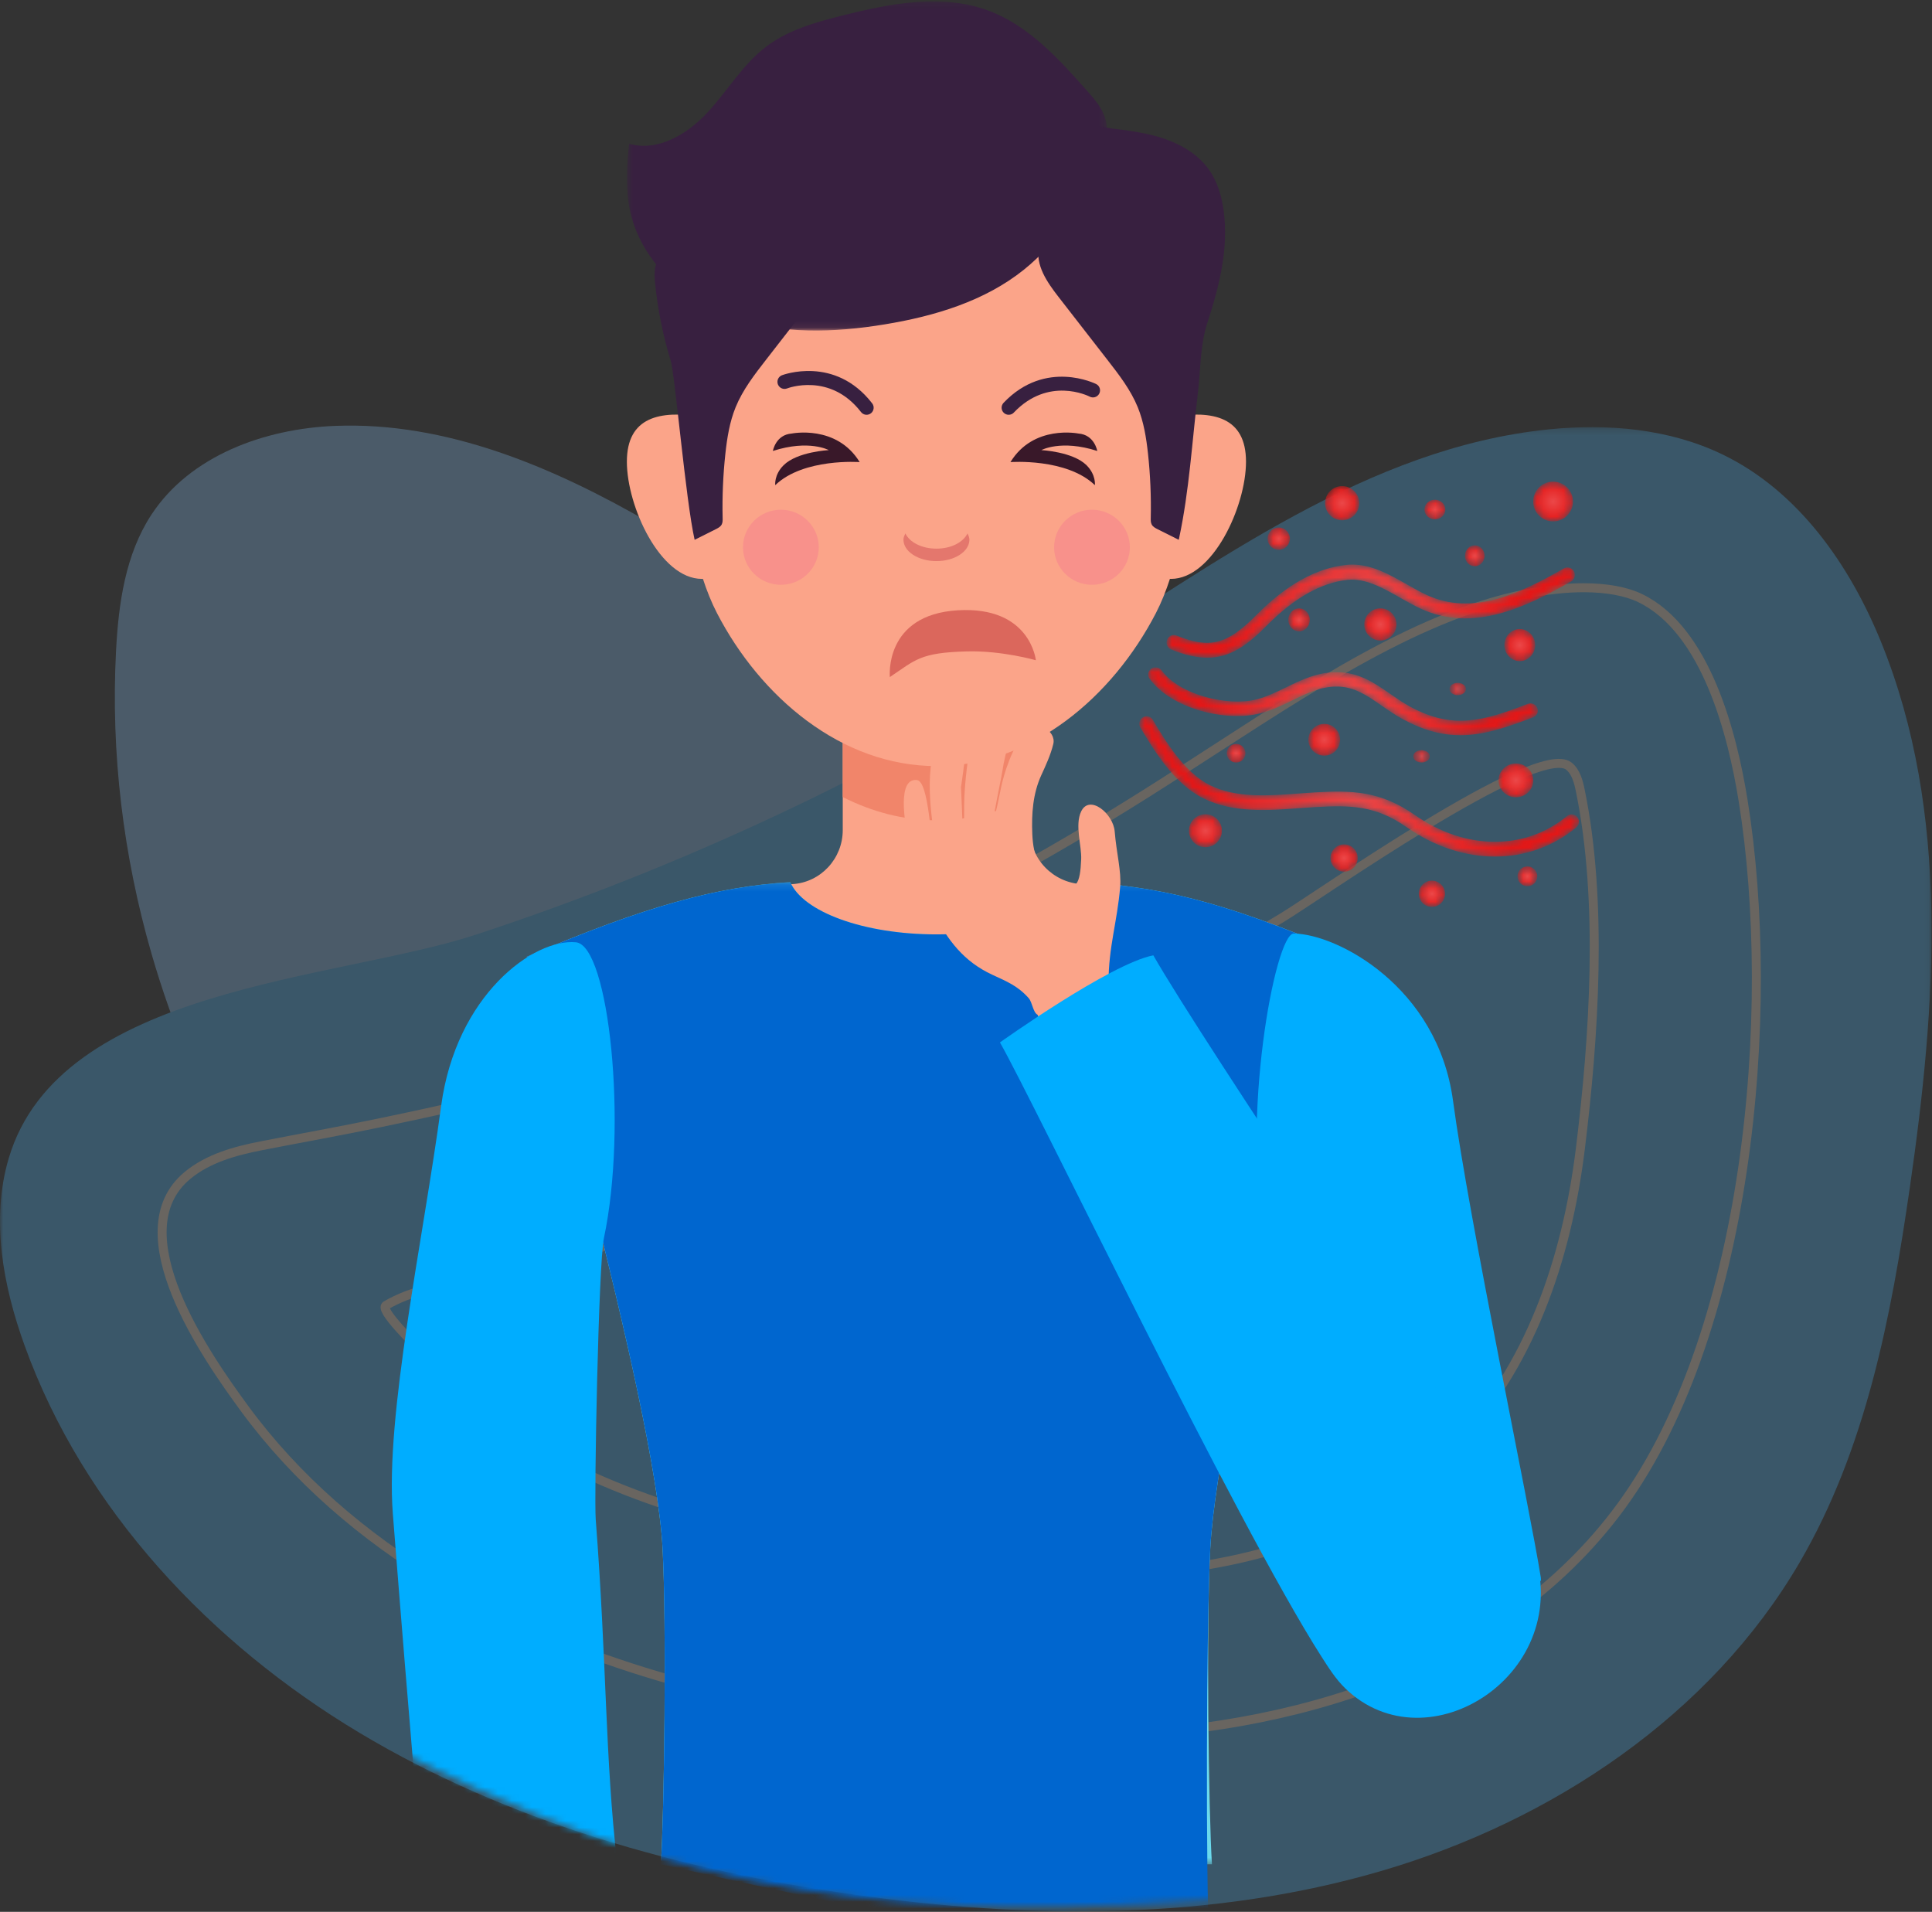 <?xml version="1.0" encoding="UTF-8"?>
<svg width="286px" height="283px" viewBox="0 0 286 283" version="1.1" xmlns="http://www.w3.org/2000/svg" xmlns:xlink="http://www.w3.org/1999/xlink">
    <rect x="0" y="0" width="286" height="283" fill="#333333" stroke="none"/>
    <!-- Generator: Sketch 61.1 (89650) - https://sketch.com -->
    <title>Group 15</title>
    <desc>Created with Sketch.</desc>
    <defs>
        <polygon id="path-1" points="6.38649367e-05 0.227 285.935 0.227 285.935 219.933 6.38649367e-05 219.933"></polygon>
        <path d="M158.776,296 C109.776,299 77.776,298 27.776,271 C-5.557,253 -8.224,218.667 19.776,168 L45.776,20 C107.776,6.667 140.776,2.27373675e-13 144.776,2.27373675e-13 C148.776,2.27373675e-13 164.776,6.667 192.776,20 C208.776,36 216.776,45 216.776,47 C216.776,49 221.109,57.667 229.776,73 L229.776,114 L234.776,222 C224.776,248 218.776,262 216.776,264 C214.776,266 207.443,272.333 194.776,283 C203.443,289.667 191.443,294 158.776,296 Z" id="path-3"></path>
        <polygon id="path-5" points="0.598 0.205 71.658 0.205 71.658 48.929 0.598 48.929"></polygon>
        <polygon id="path-7" points="0.431 0.1 120.437 0.1 120.437 145.491 0.431 145.491"></polygon>
        <polygon id="path-9" points="0.431 0.1 120.437 0.1 118.457 155.529 0.457 152.529"></polygon>
        <path d="M27.246,0.624 C22.837,1.103 18.39,3.58 14.031,7.995 L14.031,7.995 C9.663,12.418 7.112,13.08 2.166,11.079 L2.166,11.079 C1.612,10.848 0.982,11.133 0.763,11.706 L0.763,11.706 C0.546,12.276 0.819,12.921 1.374,13.145 L1.374,13.145 C3.421,13.975 5.158,14.361 6.718,14.361 L6.718,14.361 C10.059,14.361 12.58,12.585 15.549,9.581 L15.549,9.581 C19.548,5.529 23.561,3.26 27.473,2.834 L27.473,2.834 C30.1,2.55 32.729,4.035 35.263,5.474 L35.263,5.474 C36.291,6.059 37.311,6.634 38.326,7.105 L38.326,7.105 C46.053,10.679 53.857,6.901 60.567,3.079 L60.567,3.079 C61.089,2.783 61.279,2.105 60.989,1.567 L60.989,1.567 C60.7,1.03 60.042,0.843 59.519,1.135 L59.519,1.135 C52.978,4.857 46.021,8.229 39.212,5.077 L39.212,5.077 C38.249,4.633 37.283,4.082 36.308,3.53 L36.308,3.53 C33.754,2.079 31.114,0.571 28.188,0.571 L28.188,0.571 C27.878,0.571 27.563,0.588 27.246,0.624" id="path-11"></path>
        <radialGradient cx="50%" cy="49.998%" fx="50%" fy="49.998%" r="157.716%" gradientTransform="translate(0.5,0.5),scale(0.228,1),scale(1,1.169),translate(-0.5,-0.5)" id="radialGradient-13">
            <stop stop-color="#EB4849" offset="0%"></stop>
            <stop stop-color="#E41717" offset="100%"></stop>
        </radialGradient>
        <path d="M1.432,0.984 C0.94,1.324 0.825,1.991 1.175,2.472 L1.175,2.472 C4.445,6.964 12.517,8.888 17.549,7.597 L17.549,7.597 C19.288,7.151 20.844,6.394 22.349,5.66 L22.349,5.66 C24.492,4.616 26.518,3.63 28.868,3.63 L28.868,3.63 L28.881,3.63 C31.474,3.635 33.342,4.933 35.506,6.436 L35.506,6.436 C36.503,7.128 37.534,7.846 38.702,8.479 L38.702,8.479 C41.805,10.16 44.529,10.832 47.191,10.832 L47.191,10.832 C50.648,10.832 54.001,9.7 57.958,8.18 L57.958,8.18 C58.518,7.966 58.795,7.348 58.575,6.799 L58.575,6.799 C58.352,6.25 57.716,5.974 57.156,6.196 L57.156,6.196 C50.543,8.735 46.077,10.031 39.764,6.611 L39.764,6.611 C38.702,6.035 37.723,5.356 36.775,4.697 L36.775,4.697 C34.513,3.126 32.175,1.501 28.885,1.496 L28.885,1.496 L28.868,1.496 C26.002,1.496 23.649,2.642 21.373,3.752 L21.373,3.752 C19.904,4.466 18.514,5.144 16.993,5.533 L16.993,5.533 C12.83,6.596 5.639,4.92 2.957,1.234 L2.957,1.234 C2.744,0.942 2.407,0.786 2.065,0.786 L2.065,0.786 C1.846,0.786 1.625,0.851 1.432,0.984" id="path-14"></path>
        <radialGradient cx="49.999%" cy="49.997%" fx="49.999%" fy="49.997%" r="205.331%" gradientTransform="translate(0.5,0.5),scale(0.174,1),scale(1,1.169),translate(-0.5,-0.5)" id="radialGradient-16">
            <stop stop-color="#EB4849" offset="0%"></stop>
            <stop stop-color="#E41717" offset="100%"></stop>
        </radialGradient>
        <path d="M1.175,0.193 C0.66,0.505 0.501,1.186 0.808,1.703 L0.808,1.703 C2.789,5.016 5.784,10.031 10.169,12.192 L10.169,12.192 C14.585,14.364 19.75,13.977 24.305,13.637 L24.305,13.637 C25.162,13.57 26.004,13.509 26.827,13.463 L26.827,13.463 C31.948,13.182 35.642,13.235 40.232,16.447 L40.232,16.447 C44.373,19.346 48.913,20.797 53.295,20.797 L53.295,20.797 C57.655,20.797 61.857,19.358 65.344,16.483 L65.344,16.483 C65.807,16.104 65.873,15.416 65.493,14.952 L65.493,14.952 C65.113,14.488 64.427,14.417 63.964,14.803 L63.964,14.803 C57.745,19.923 48.919,19.874 41.476,14.661 L41.476,14.661 C36.323,11.052 32.104,10.984 26.706,11.288 L26.706,11.288 C25.87,11.335 25.014,11.398 24.143,11.465 L24.143,11.465 C19.655,11.799 15.013,12.148 11.127,10.236 L11.127,10.236 C7.32,8.36 4.523,3.68 2.673,0.582 L2.673,0.582 L2.658,0.557 C2.455,0.218 2.105,0.034 1.742,0.034 L1.742,0.034 C1.55,0.034 1.353,0.086 1.175,0.193" id="path-17"></path>
        <radialGradient cx="50%" cy="50.003%" fx="50%" fy="50.003%" r="114.871%" gradientTransform="translate(0.5,0.5),scale(0.319,1),scale(1,1.169),translate(-0.5,-0.5)" id="radialGradient-19">
            <stop stop-color="#EB4849" offset="0%"></stop>
            <stop stop-color="#E41717" offset="100%"></stop>
        </radialGradient>
        <path d="M0.865,2.421 C0.865,3.224 1.557,3.874 2.413,3.874 L2.413,3.874 C3.269,3.874 3.961,3.224 3.961,2.421 L3.961,2.421 C3.961,1.62 3.269,0.97 2.413,0.97 L2.413,0.97 C1.557,0.97 0.865,1.62 0.865,2.421" id="path-20"></path>
        <radialGradient cx="49.991%" cy="49.998%" fx="49.991%" fy="49.998%" r="53.323%" gradientTransform="translate(0.5,0.5),scale(0.938,1),translate(-0.5,-0.5)" id="radialGradient-22">
            <stop stop-color="#EB4849" offset="0%"></stop>
            <stop stop-color="#E41717" offset="100%"></stop>
        </radialGradient>
        <path d="M0.86,2.272 C0.86,3.127 1.51,3.82 2.311,3.82 L2.311,3.82 C3.114,3.82 3.764,3.127 3.764,2.272 L3.764,2.272 C3.764,1.416 3.114,0.724 2.311,0.724 L2.311,0.724 C1.51,0.724 0.86,1.416 0.86,2.272" id="path-23"></path>
        <radialGradient cx="49.987%" cy="49.97%" fx="49.987%" fy="49.97%" r="49.991%" gradientTransform="translate(0.5,0.5),scale(1,0.938),translate(-0.5,-0.5)" id="radialGradient-25">
            <stop stop-color="#EB4849" offset="0%"></stop>
            <stop stop-color="#E41717" offset="100%"></stop>
        </radialGradient>
        <path d="M0.698,2.487 C0.698,3.801 1.718,4.864 2.977,4.864 L2.977,4.864 C4.237,4.864 5.257,3.801 5.257,2.487 L5.257,2.487 C5.257,1.177 4.237,0.114 2.977,0.114 L2.977,0.114 C1.718,0.114 0.698,1.177 0.698,2.487" id="path-26"></path>
        <radialGradient cx="49.995%" cy="50%" fx="49.995%" fy="50%" r="50.001%" gradientTransform="translate(0.5,0.5),scale(1,0.96),translate(-0.5,-0.5)" id="radialGradient-28">
            <stop stop-color="#EB4849" offset="0%"></stop>
            <stop stop-color="#E41717" offset="100%"></stop>
        </radialGradient>
        <path d="M0.151,3.482 C0.151,4.881 1.284,6.016 2.684,6.016 L2.684,6.016 C4.083,6.016 5.217,4.881 5.217,3.482 L5.217,3.482 C5.217,2.083 4.083,0.95 2.684,0.95 L2.684,0.95 C1.284,0.95 0.151,2.083 0.151,3.482" id="path-29"></path>
        <radialGradient cx="49.992%" cy="49.989%" fx="49.992%" fy="49.989%" r="50.004%" gradientTransform="translate(0.5,0.5),scale(1,1),translate(-0.5,-0.5)" id="radialGradient-31">
            <stop stop-color="#EB4849" offset="0%"></stop>
            <stop stop-color="#E41717" offset="100%"></stop>
        </radialGradient>
        <path d="M0.963,3.239 C0.963,4.865 2.282,6.186 3.908,6.186 L3.908,6.186 C5.536,6.186 6.855,4.865 6.855,3.239 L6.855,3.239 C6.855,1.611 5.536,0.294 3.908,0.294 L3.908,0.294 C2.282,0.294 0.963,1.611 0.963,3.239" id="path-32"></path>
        <radialGradient cx="50.003%" cy="49.983%" fx="50.003%" fy="49.983%" r="50.003%" gradientTransform="translate(0.5,0.5),scale(1,1),translate(-0.5,-0.5)" id="radialGradient-34">
            <stop stop-color="#EB4849" offset="0%"></stop>
            <stop stop-color="#E41717" offset="100%"></stop>
        </radialGradient>
        <path d="M0.956,2.435 C0.956,3.751 2.023,4.818 3.34,4.818 L3.34,4.818 C4.656,4.818 5.724,3.751 5.724,2.435 L5.724,2.435 C5.724,1.117 4.656,0.049 3.34,0.049 L3.34,0.049 C2.023,0.049 0.956,1.117 0.956,2.435" id="path-35"></path>
        <radialGradient cx="49.981%" cy="50.009%" fx="49.981%" fy="50.009%" r="50.014%" gradientTransform="translate(0.5,0.5),scale(1,1),translate(-0.5,-0.5)" id="radialGradient-37">
            <stop stop-color="#EB4849" offset="0%"></stop>
            <stop stop-color="#E41717" offset="100%"></stop>
        </radialGradient>
        <path d="M0.684,2.504 C0.684,3.802 1.735,4.854 3.035,4.854 L3.035,4.854 C4.333,4.854 5.384,3.802 5.384,2.504 L5.384,2.504 C5.384,1.206 4.333,0.152 3.035,0.152 L3.035,0.152 C1.735,0.152 0.684,1.206 0.684,2.504" id="path-38"></path>
        <radialGradient cx="50.01%" cy="50.013%" fx="50.01%" fy="50.013%" r="50.01%" gradientTransform="translate(0.5,0.5),scale(1,1),translate(-0.5,-0.5)" id="radialGradient-40">
            <stop stop-color="#EB4849" offset="0%"></stop>
            <stop stop-color="#E41717" offset="100%"></stop>
        </radialGradient>
        <path d="M0.213,0.958 C0.213,1.462 0.759,1.87 1.431,1.87 L1.431,1.87 C2.103,1.87 2.647,1.462 2.647,0.958 L2.647,0.958 C2.647,0.454 2.103,0.045 1.431,0.045 L1.431,0.045 C0.759,0.045 0.213,0.454 0.213,0.958" id="path-41"></path>
        <radialGradient cx="50%" cy="50%" fx="50%" fy="50%" r="66.674%" gradientTransform="translate(0.5,0.5),scale(0.75,1),translate(-0.5,-0.5)" id="radialGradient-43">
            <stop stop-color="#EB4849" offset="0%"></stop>
            <stop stop-color="#E41717" offset="100%"></stop>
        </radialGradient>
        <path d="M0.575,0.991 C0.575,1.495 1.119,1.903 1.791,1.903 L1.791,1.903 C2.463,1.903 3.008,1.495 3.008,0.991 L3.008,0.991 C3.008,0.486 2.463,0.077 1.791,0.077 L1.791,0.077 C1.119,0.077 0.575,0.486 0.575,0.991" id="path-44"></path>
        <radialGradient cx="49.989%" cy="50.011%" fx="49.989%" fy="50.011%" r="66.641%" gradientTransform="translate(0.5,0.5),scale(0.75,1),translate(-0.5,-0.5)" id="radialGradient-46">
            <stop stop-color="#EB4849" offset="0%"></stop>
            <stop stop-color="#E41717" offset="100%"></stop>
        </radialGradient>
        <path d="M0.83,2.518 C0.83,3.898 1.984,5.019 3.404,5.019 L3.404,5.019 C4.824,5.019 5.978,3.898 5.978,2.518 L5.978,2.518 C5.978,1.136 4.824,0.015 3.404,0.015 L3.404,0.015 C1.984,0.015 0.83,1.136 0.83,2.518" id="path-47"></path>
        <radialGradient cx="49.997%" cy="50.001%" fx="49.997%" fy="50.001%" r="51.427%" gradientTransform="translate(0.5,0.5),scale(0.972,1),translate(-0.5,-0.5)" id="radialGradient-49">
            <stop stop-color="#EB4849" offset="0%"></stop>
            <stop stop-color="#E41717" offset="100%"></stop>
        </radialGradient>
        <path d="M0.953,3.01 C0.953,4.124 1.855,5.028 2.97,5.028 L2.97,5.028 C4.082,5.028 4.987,4.124 4.987,3.01 L4.987,3.01 C4.987,1.896 4.082,0.994 2.97,0.994 L2.97,0.994 C1.855,0.994 0.953,1.896 0.953,3.01" id="path-50"></path>
        <radialGradient cx="49.987%" cy="49.991%" fx="49.987%" fy="49.991%" r="49.992%" id="radialGradient-52">
            <stop stop-color="#EB4849" offset="0%"></stop>
            <stop stop-color="#E41717" offset="100%"></stop>
        </radialGradient>
        <path d="M0.641,1.716 C0.641,2.527 1.297,3.181 2.105,3.181 L2.105,3.181 C2.916,3.181 3.571,2.527 3.571,1.716 L3.571,1.716 C3.571,0.908 2.916,0.253 2.105,0.253 L2.105,0.253 C1.297,0.253 0.641,0.908 0.641,1.716" id="path-53"></path>
        <radialGradient cx="50.014%" cy="49.993%" fx="50.014%" fy="49.993%" r="50.019%" gradientTransform="translate(0.5,0.5),scale(1,1),translate(-0.5,-0.5)" id="radialGradient-55">
            <stop stop-color="#EB4849" offset="0%"></stop>
            <stop stop-color="#E41717" offset="100%"></stop>
        </radialGradient>
        <path d="M0.029,2.304 C0.029,3.376 0.899,4.247 1.971,4.247 L1.971,4.247 C3.046,4.247 3.915,3.376 3.915,2.304 L3.915,2.304 C3.915,1.23 3.046,0.359 1.971,0.359 L1.971,0.359 C0.899,0.359 0.029,1.23 0.029,2.304" id="path-56"></path>
        <radialGradient cx="49.997%" cy="50.005%" fx="49.997%" fy="50.005%" r="50.012%" gradientTransform="translate(0.5,0.5),scale(1,0.999),translate(-0.5,-0.5)" id="radialGradient-58">
            <stop stop-color="#EB4849" offset="0%"></stop>
            <stop stop-color="#E41717" offset="100%"></stop>
        </radialGradient>
        <path d="M0.605,1.496 C0.605,2.26 1.224,2.877 1.987,2.877 L1.987,2.877 C2.751,2.877 3.369,2.26 3.369,1.496 L3.369,1.496 C3.369,0.733 2.751,0.116 1.987,0.116 L1.987,0.116 C1.224,0.116 0.605,0.733 0.605,1.496" id="path-59"></path>
        <radialGradient cx="49.99%" cy="49.998%" fx="49.99%" fy="49.998%" r="50.018%" gradientTransform="translate(0.5,0.5),scale(0.999,1),translate(-0.5,-0.5)" id="radialGradient-61">
            <stop stop-color="#EB4849" offset="0%"></stop>
            <stop stop-color="#E41717" offset="100%"></stop>
        </radialGradient>
        <path d="M0.005,2.97 C0.005,4.318 1.098,5.41 2.447,5.41 L2.447,5.41 C3.793,5.41 4.886,4.318 4.886,2.97 L4.886,2.97 C4.886,1.622 3.793,0.53 2.447,0.53 L2.447,0.53 C1.098,0.53 0.005,1.622 0.005,2.97" id="path-62"></path>
        <radialGradient cx="49.999%" cy="50.006%" fx="49.999%" fy="50.006%" r="50.009%" gradientTransform="translate(0.5,0.5),scale(1,1),translate(-0.5,-0.5)" id="radialGradient-64">
            <stop stop-color="#EB4849" offset="0%"></stop>
            <stop stop-color="#E41717" offset="100%"></stop>
        </radialGradient>
        <path d="M0.711,1.757 C0.711,2.696 1.425,3.457 2.306,3.457 L2.306,3.457 C3.188,3.457 3.901,2.696 3.901,1.757 L3.901,1.757 C3.901,0.817 3.188,0.055 2.306,0.055 L2.306,0.055 C1.425,0.055 0.711,0.817 0.711,1.757" id="path-65"></path>
        <radialGradient cx="50%" cy="50.014%" fx="50%" fy="50.014%" r="50.001%" gradientTransform="translate(0.5,0.5),scale(1,0.938),translate(-0.5,-0.5)" id="radialGradient-67">
            <stop stop-color="#EB4849" offset="0%"></stop>
            <stop stop-color="#E41717" offset="100%"></stop>
        </radialGradient>
        <path d="M0.641,1.735 C0.641,2.647 1.381,3.391 2.297,3.391 L2.297,3.391 C3.211,3.391 3.952,2.647 3.952,1.735 L3.952,1.735 C3.952,0.82 3.211,0.079 2.297,0.079 L2.297,0.079 C1.381,0.079 0.641,0.82 0.641,1.735" id="path-68"></path>
        <radialGradient cx="49.992%" cy="49.984%" fx="49.992%" fy="49.984%" r="49.996%" gradientTransform="translate(0.5,0.5),scale(1,1),translate(-0.5,-0.5)" id="radialGradient-70">
            <stop stop-color="#EB4849" offset="0%"></stop>
            <stop stop-color="#E41717" offset="100%"></stop>
        </radialGradient>
    </defs>
    <g id="Page-1" stroke="none" stroke-width="1" fill="none" fill-rule="evenodd">
        <g id="Home" transform="translate(-323, -2459)">
            <g id="Group-15" transform="translate(323, 2444)">
                <g id="Group-12-Copy-2" opacity="0.266" transform="translate(0, 78)">
                    <path d="M17.177,33.383 C17.543,26.354 18.551,19.075 22.419,13.18 C28.139,4.462 39.138,0.458 49.599,0.044 C66.144,-0.613 82.079,6.215 96.39,14.497 C110.701,22.779 124.148,32.683 139.357,39.194 C167.234,51.129 198.586,50.753 228.845,53.105 C238.832,53.882 249.429,55.231 257.15,61.578 C263.585,66.867 267.101,75.02 268.389,83.223 C271.781,104.826 260.697,126.916 243.997,141.141 C227.296,155.367 205.728,162.733 184.156,166.978 C160.158,171.7 135.107,172.904 111.353,167.088 C66.815,156.183 34.888,121.246 22.443,78.217 C18.243,63.693 16.39,48.482 17.177,33.383" id="Fill-1" fill="#90CCFF"></path>
                    <g id="Group-5">
                        <mask id="mask-2" fill="white">
                            <use xlink:href="#path-1"></use>
                        </mask>
                        <g id="Clip-4"></g>
                        <path d="M157.229,34.625 C179.931,20.374 202.524,3.298 229.208,0.564 C237.97,-0.334 247.1,0.453 255.024,4.289 C266.178,9.69 273.794,20.56 278.455,32.02 C288.732,57.288 286.618,85.736 282.725,112.727 C279.955,131.933 276.21,151.464 266.429,168.238 C253.203,190.919 229.74,206.546 204.5,213.943 C179.259,221.34 152.304,221.117 126.259,217.419 C100.718,213.791 75.335,206.744 53.217,193.499 C31.098,180.253 12.386,160.395 3.647,136.185 C0.443,127.311 -1.386,117.511 1.291,108.464 C8.819,83.015 49.925,82.097 70.425,75.358 C100.869,65.351 130.098,51.656 157.229,34.625" id="Fill-3" fill="#4DBCFF" mask="url(#mask-2)"></path>
                    </g>
                    <path d="M158.457,194 C149.175,194 139.102,193.236 128.518,191.729 C102.699,188.054 81.872,181.298 64.845,171.078 C53.834,164.468 43.837,155.908 36.222,145.525 C30.548,137.788 17.644,119.378 27.748,110.999 C30.794,108.473 34.759,107.374 38.642,106.613 C44.587,105.449 50.518,104.398 56.429,103.161 C63.744,101.63 70.655,100.184 76.981,98.1 C109.472,87.393 140.561,72.769 169.383,54.633 C172.834,52.462 176.273,50.234 179.598,48.08 C197.181,36.688 213.788,25.928 230.564,24.206 C231.895,24.069 233.19,24 234.416,24 C237.827,24 240.729,24.533 242.81,25.541 C252.597,30.283 256.47,45.759 258.037,55.483 C263.064,86.67 259.018,135.147 239.11,161.117 C220.326,185.62 187.996,194 158.457,194 Z" id="Stroke-6" stroke="#FFF0DE" stroke-width="1.33"></path>
                    <path d="M159.859,170 C140.757,169.965 120.421,166.469 102.611,161.076 C93.565,158.336 84.665,154.761 76.68,149.644 C74.817,148.45 55.15,131.39 57.141,130.224 C60.863,128.045 65.217,127.296 69.443,126.447 C99.882,120.331 128.686,107.991 155.813,93.094 C167.335,86.765 178.437,79.574 189.743,72.871 C194.567,70.01 227.622,46.633 232.252,50.412 C233.306,51.272 233.666,52.704 233.939,54.038 C237.304,70.468 235.992,90.438 233.941,107.076 C231.94,123.302 226.445,139.722 214.91,151.29 C203.088,163.146 186.088,168.658 169.392,169.715 C166.262,169.913 163.078,170.006 159.859,170 Z" id="Stroke-8" stroke="#FFF0DE" stroke-width="1.33"></path>
                    <path d="M159.622,143.999 C146.284,143.975 131.4,141.98 117,138.326 C133.35,132.304 150.168,124.609 167.71,115.144 C175.689,110.836 183.345,106.232 190.749,101.778 C194.763,99.364 198.555,97.084 202.406,94.84 C203.755,94.054 205.338,93.029 208.507,90.968 C209.011,90.641 209.509,90.318 210,90 C209.689,94.376 209.224,99.037 208.604,103.975 C207.476,112.965 204.507,125.283 196.77,132.908 C190.455,139.131 180.069,142.988 167.526,143.769 C165.068,143.922 162.484,144 159.844,144 L159.622,143.999 Z" id="Stroke-10" stroke="#FFF0DE" stroke-width="1.33"></path>
                </g>
                <g id="Group-109" transform="translate(25.224, 0)">
                    <mask id="mask-4" fill="white">
                        <use xlink:href="#path-3"></use>
                    </mask>
                    <g id="Mask"></g>
                    <g mask="url(#mask-4)">
                        <g transform="translate(32.776, 15)">
                            <g id="Group-48">
                                <path d="M114.761,132.433 C110.108,131.592 105.891,131.115 102.129,130.883 C97.856,130.62 94.491,127.155 94.491,122.874 L94.491,104.41 L66.754,104.41 L66.754,122.878 C66.754,127.092 63.504,130.621 59.296,130.873 C55.983,131.071 52.314,131.459 48.305,132.121 L47.875,169.763 L115.21,169.763 L114.761,132.433 Z" id="Fill-1" fill="#FBA489"></path>
                                <path d="M66.754,117.984 C71.021,120.148 75.687,121.425 80.624,121.425 C85.559,121.425 90.225,120.148 94.49,117.986 L94.49,95.984 L66.754,95.984 L66.754,117.984 Z" id="Fill-3" fill="#F1856A"></path>
                                <path d="M57.087,73.689 C57.087,80.319 52.08,85.691 45.904,85.691 C39.728,85.691 34.798,74.974 34.798,68.345 C34.798,61.717 39.656,60.702 45.904,61.689 C52.004,62.651 57.087,67.061 57.087,73.689" id="Fill-5" fill="#FBA489"></path>
                                <path d="M104.162,73.689 C104.162,80.319 109.168,85.691 115.344,85.691 C121.521,85.691 126.45,74.974 126.45,68.345 C126.45,61.717 121.593,60.702 115.344,61.689 C109.244,62.651 104.162,67.061 104.162,73.689" id="Fill-7" fill="#FBA489"></path>
                                <path d="M115.679,40.319 C111.404,27.925 80.624,27.497 80.624,27.497 C80.624,27.497 49.843,27.925 45.568,40.319 C41.293,52.713 41.721,78.355 48.133,90.75 C54.546,103.144 66.517,113.402 80.624,113.402 C94.732,113.402 106.702,103.144 113.114,90.75 C119.527,78.355 119.954,52.713 115.679,40.319" id="Fill-9" fill="#FBA489"></path>
                                <path d="M55.073,31.893 C57.154,31.695 59.305,31.624 61.288,32.296 C63.269,32.966 65.067,34.513 65.509,36.557 C66.088,39.229 64.31,41.785 62.633,43.943 C60.219,47.051 57.803,50.159 55.389,53.266 C53.679,55.466 51.95,57.7 50.898,60.278 C50.01,62.455 49.637,64.804 49.382,67.143 C49.039,70.305 48.901,73.491 48.973,76.672 C48.982,77.006 48.987,77.361 48.826,77.655 C48.642,77.987 48.282,78.175 47.942,78.346 C46.905,78.866 45.867,79.385 44.828,79.904 C43.495,74.009 41.931,55.486 41.28,53.362 C40.15,49.673 39.38,45.872 38.987,42.034 C38.9,41.189 38.833,40.325 39.021,39.498 C39.46,37.582 41.161,36.23 42.881,35.278 C46.598,33.221 50.843,32.294 55.073,31.893" id="Fill-11" fill="#382040"></path>
                                <path d="M99.207,18.033 C98.981,18.09 98.812,18.178 98.717,18.309 C98.093,19.161 99.006,21.935 99.18,22.839 C99.405,24.011 101.724,31.723 100.035,32.296 C98.054,32.967 96.257,34.514 95.815,36.558 C95.236,39.228 97.013,41.784 98.69,43.944 C101.106,47.052 103.52,50.159 105.934,53.266 C107.643,55.465 109.373,57.699 110.426,60.278 C111.312,62.455 111.687,64.805 111.941,67.143 C112.285,70.306 112.421,73.492 112.351,76.671 C112.343,77.007 112.337,77.361 112.498,77.654 C112.682,77.988 113.041,78.176 113.38,78.346 C114.418,78.865 115.458,79.384 116.495,79.905 C116.491,79.903 116.555,79.631 116.551,79.648 C118.051,72.627 118.47,65.343 119.324,58.226 C119.749,54.671 119.627,51.158 120.742,47.742 C122.487,42.396 123.921,36.779 123.132,31.119 C122.84,29.018 122.226,26.921 121.013,25.181 C119.453,22.943 117.003,21.447 114.425,20.557 C111.845,19.668 109.113,19.33 106.406,18.997 C105.153,18.845 100.786,17.64 99.207,18.033" id="Fill-13" fill="#382040"></path>
                                <g id="Group-17" transform="translate(34.2, 0)">
                                    <mask id="mask-6" fill="white">
                                        <use xlink:href="#path-5"></use>
                                    </mask>
                                    <g id="Clip-16"></g>
                                    <path d="M68.691,13.402 C64.493,8.677 60.051,3.779 54.127,1.573 C47.259,-0.987 39.607,0.508 32.499,2.297 C28.542,3.294 24.495,4.424 21.24,6.888 C17.748,9.532 15.492,13.46 12.514,16.673 C9.535,19.884 5.134,22.508 0.928,21.278 C0.553,24.66 0.36,28.115 1.121,31.432 C2.812,38.811 9.166,44.511 16.313,47.014 C23.461,49.519 31.298,49.246 38.771,48.016 C46.143,46.804 53.57,44.585 59.391,39.905 C64.414,35.865 67.94,30.217 70.412,24.265 C71.287,22.159 72.05,19.83 71.436,17.635 C70.978,16.001 69.819,14.671 68.691,13.402" id="Fill-15" fill="#382040" mask="url(#mask-6)"></path>
                                </g>
                                <path d="M80.623,81.214 C78.429,81.214 76.642,80.257 76.026,78.961 C75.885,79.258 75.74,79.556 75.74,79.883 C75.74,81.636 77.926,83.058 80.623,83.058 C83.32,83.058 85.505,81.636 85.505,79.883 C85.505,79.556 85.361,79.258 85.219,78.961 C84.604,80.257 82.817,81.214 80.623,81.214" id="Fill-18" fill="#E4776D"></path>
                                <path d="M63.204,81.009 C63.204,84.078 60.693,86.566 57.596,86.566 C54.499,86.566 51.988,84.078 51.988,81.009 C51.988,77.94 54.499,75.453 57.596,75.453 C60.693,75.453 63.204,77.94 63.204,81.009" id="Fill-20" fill="#F8918B"></path>
                                <path d="M109.256,81.009 C109.256,84.078 106.746,86.566 103.648,86.566 C100.552,86.566 98.041,84.078 98.041,81.009 C98.041,77.94 100.552,75.453 103.648,75.453 C106.746,75.453 109.256,77.94 109.256,81.009" id="Fill-22" fill="#F8918B"></path>
                                <g id="Group-26" transform="translate(19.543, 130.471)">
                                    <mask id="mask-8" fill="white">
                                        <use xlink:href="#path-7"></use>
                                    </mask>
                                    <g id="Clip-25"></g>
                                    <path d="M120.437,10.185 C102.763,2.645 93.545,0.783 82.718,0.1 C80.825,4.502 71.875,7.842 61.08,7.842 C50.285,7.842 41.334,4.502 39.441,0.1 C28.614,0.783 18.105,3.605 0.431,11.146 C0.431,11.146 19.378,76.993 20.54,98.698 C21.145,110.003 20.788,137.973 20.292,145.492 L101.868,145.492 C101.371,137.973 101.014,110.003 101.62,98.698 C102.783,76.993 120.437,10.185 120.437,10.185" id="Fill-24" fill="#6BDAED" mask="url(#mask-8)"></path>
                                </g>
                                <g id="Group-29" transform="translate(19.543, 130.471)">
                                    <mask id="mask-10" fill="white">
                                        <use xlink:href="#path-9"></use>
                                    </mask>
                                    <g id="Clip-28"></g>
                                    <path d="M82.718,0.1 C80.825,4.502 71.875,7.842 61.08,7.842 C50.285,7.842 41.334,4.502 39.441,0.1 C28.614,0.783 18.105,3.605 0.431,11.146 C0.431,11.146 19.378,76.993 20.54,98.698 C21.145,110.003 20.788,137.973 20.292,145.492 C74.734,157.863 101.789,161.542 101.457,156.529 C100.96,149.009 101.014,110.003 101.62,98.698 C102.783,76.993 120.437,10.185 120.437,10.185 C102.763,2.645 93.545,0.783 82.718,0.1 Z" id="Fill-27" fill="#0066CF" mask="url(#mask-10)"></path>
                                </g>
                                <path d="M57.739,57.492 C57.484,57.388 57.27,57.185 57.16,56.907 C56.948,56.369 57.21,55.762 57.749,55.548 C57.826,55.519 65.584,52.555 71.112,59.71 C71.465,60.166 71.382,60.826 70.924,61.18 C70.466,61.535 69.808,61.451 69.455,60.989 C64.875,55.065 58.579,57.469 58.521,57.497 C58.258,57.6 57.98,57.59 57.739,57.492" id="Fill-30" fill="#382040"></path>
                                <path d="M104.09,58.787 C103.842,58.861 103.566,58.841 103.318,58.714 C103.073,58.587 97.194,55.686 92.079,61.072 C91.684,61.493 91.02,61.509 90.597,61.11 C90.178,60.712 90.162,60.049 90.56,59.629 C96.779,53.085 104.207,56.817 104.278,56.854 C104.791,57.119 104.992,57.748 104.727,58.261 C104.59,58.527 104.356,58.71 104.09,58.787" id="Fill-32" fill="#382040"></path>
                                <path d="M33.368,275.89 C31.549,259.966 31.842,246.37 30.188,224.92 C29.931,221.56 30.601,187.032 31.396,183.29 C34.942,166.588 32.149,139.945 27.257,139.482 C21.052,138.896 9.517,147.254 7.302,163.719 C4.643,183.504 -0.994,209.476 0.152,224.063 C2.716,256.765 4.442,275.89 4.442,275.89 L33.368,275.89 Z" id="Fill-34" fill="#00ADFF"></path>
                                <path d="M152.443,249.423 C146.305,249.369 135.95,241.898 135.731,240.793 C135.256,238.373 135.007,235.916 134.913,233.452 C134.479,221.974 129.924,186.264 129.273,183.193 C125.63,166.034 130.718,138.157 133.526,138.187 C139.928,138.256 154.822,146.036 157.096,162.95 C159.467,180.594 168.542,223.602 170.094,233.538 C170.367,235.289 167.502,232.858 167.527,234.629 C167.562,237.048 167.502,240.006 167.373,243.342 C164.903,249.36 158.566,249.475 152.443,249.423" id="Fill-36" fill="#00ADFF"></path>
                                <path d="M77.315,115.468 C77.445,115.451 77.586,115.45 77.739,115.468 C79.566,115.672 79.717,125.182 80.239,124.499 C80.627,123.99 78.526,116.089 80.472,110.259 C80.877,109.043 82.127,106.862 83.558,107.518 C84.902,108.133 84.994,109.597 84.961,110.761 C84.924,112.033 84.248,116.659 84.251,116.534 C84.259,116.08 84.496,122.169 84.496,122.169 C84.794,121.997 84.72,119.91 84.726,119.312 C84.736,118.369 84.77,117.47 84.847,116.522 C84.997,114.694 85.184,112.894 85.505,111.121 C85.821,109.371 86.205,107.507 87.1,105.929 C88.478,103.498 92.876,102.454 92.357,105.932 C91.999,108.34 90.931,110.428 90.33,114.45 C90.212,115.241 88.989,120.93 89.18,120.867 C89.373,120.803 90.052,117.183 90.24,116.344 C90.623,114.644 91.663,110.92 93.812,108.219 C95.312,106.33 98.391,108.167 97.926,110.115 C97.542,111.72 96.831,113.254 96.152,114.734 C94.893,117.485 94.691,120.48 94.815,123.464 C94.949,126.706 95.848,129.082 98.528,130.613 C101.396,132.252 101.901,130.7 102.05,127.21 C102.137,125.17 101.075,122.139 102.049,120.11 C103.285,117.536 106.793,120.429 107.011,123.072 C107.283,126.379 108.016,128.939 107.819,131.302 C107.388,136.471 106.087,140.224 106.1,145.48 C106.103,147.2 106.465,148.512 107.057,149.805 C107.113,149.926 107.54,150.854 108.222,152.318 C106.526,156.334 103.724,160.107 100.841,163.467 C98.845,158.274 97.051,153.621 95.598,150.21 C94.912,149.86 94.825,148.365 94.277,147.749 C92.692,145.952 91.023,145.271 88.893,144.288 C84.663,142.335 82.296,139.167 80.266,135.242 C78.798,132.403 78.065,130.282 77.019,126.502 C75.929,122.574 74.783,115.797 77.315,115.468" id="Fill-38" fill="#FBA489"></path>
                                <path d="M141.153,249.931 C139.74,248.564 138.672,246.869 137.6,245.192 C124.905,225.327 95.037,163.083 90.025,154.306 C90.025,154.306 106.385,142.632 112.731,141.414 C120.042,154.236 157.621,210.02 165.713,221.938 C167.235,224.177 168.087,226.772 168.979,229.364 C175.275,247.624 153.377,261.757 141.153,249.931" id="Fill-40" fill="#00ADFF"></path>
                                <path d="M73.726,100.223 C73.726,100.223 72.821,90.991 83.787,90.338 C94.544,89.698 95.341,97.734 95.341,97.734 C95.341,97.734 90.312,96.287 85.144,96.423 C78.158,96.603 77.527,97.689 73.726,100.223" id="Fill-42" fill="#DB675C"></path>
                                <path d="M101.638,64.175 C101.638,64.175 94.993,62.816 91.582,68.402 C91.582,68.402 99.889,67.781 104.08,71.816 C104.08,71.816 104.27,70.286 102.844,68.867 C100.827,66.86 96.155,66.628 96.155,66.628 C96.155,66.628 99.065,65.027 104.43,66.753 C104.43,66.753 104.026,64.348 101.638,64.175" id="Fill-44" fill="#391829"></path>
                                <path d="M59.204,64.175 C59.204,64.175 65.848,62.816 69.259,68.402 C69.259,68.402 60.952,67.781 56.761,71.816 C56.761,71.816 56.57,70.286 57.997,68.867 C60.015,66.86 64.687,66.628 64.687,66.628 C64.687,66.628 61.776,65.027 56.412,66.753 C56.412,66.753 56.816,64.348 59.204,64.175" id="Fill-46" fill="#391829"></path>
                            </g>
                            <g id="Group-51" transform="translate(114, 83)">
                                <mask id="mask-12" fill="white">
                                    <use xlink:href="#path-11"></use>
                                </mask>
                                <g id="Clip-50"></g>
                                <path d="M27.246,0.624 C22.837,1.103 18.39,3.58 14.031,7.995 L14.031,7.995 C9.663,12.418 7.112,13.08 2.166,11.079 L2.166,11.079 C1.612,10.848 0.982,11.133 0.763,11.706 L0.763,11.706 C0.546,12.276 0.819,12.921 1.374,13.145 L1.374,13.145 C3.421,13.975 5.158,14.361 6.718,14.361 L6.718,14.361 C10.059,14.361 12.58,12.585 15.549,9.581 L15.549,9.581 C19.548,5.529 23.561,3.26 27.473,2.834 L27.473,2.834 C30.1,2.55 32.729,4.035 35.263,5.474 L35.263,5.474 C36.291,6.059 37.311,6.634 38.326,7.105 L38.326,7.105 C46.053,10.679 53.857,6.901 60.567,3.079 L60.567,3.079 C61.089,2.783 61.279,2.105 60.989,1.567 L60.989,1.567 C60.7,1.03 60.042,0.843 59.519,1.135 L59.519,1.135 C52.978,4.857 46.021,8.229 39.212,5.077 L39.212,5.077 C38.249,4.633 37.283,4.082 36.308,3.53 L36.308,3.53 C33.754,2.079 31.114,0.571 28.188,0.571 L28.188,0.571 C27.878,0.571 27.563,0.588 27.246,0.624" id="Fill-49" fill="url(#radialGradient-13)" mask="url(#mask-12)"></path>
                            </g>
                            <g id="Group-54" transform="translate(111, 98)">
                                <mask id="mask-15" fill="white">
                                    <use xlink:href="#path-14"></use>
                                </mask>
                                <g id="Clip-53"></g>
                                <path d="M1.432,0.984 C0.94,1.324 0.825,1.991 1.175,2.472 L1.175,2.472 C4.445,6.964 12.517,8.888 17.549,7.597 L17.549,7.597 C19.288,7.151 20.844,6.394 22.349,5.66 L22.349,5.66 C24.492,4.616 26.518,3.63 28.868,3.63 L28.868,3.63 L28.881,3.63 C31.474,3.635 33.342,4.933 35.506,6.436 L35.506,6.436 C36.503,7.128 37.534,7.846 38.702,8.479 L38.702,8.479 C41.805,10.16 44.529,10.832 47.191,10.832 L47.191,10.832 C50.648,10.832 54.001,9.7 57.958,8.18 L57.958,8.18 C58.518,7.966 58.795,7.348 58.575,6.799 L58.575,6.799 C58.352,6.25 57.716,5.974 57.156,6.196 L57.156,6.196 C50.543,8.735 46.077,10.031 39.764,6.611 L39.764,6.611 C38.702,6.035 37.723,5.356 36.775,4.697 L36.775,4.697 C34.513,3.126 32.175,1.501 28.885,1.496 L28.885,1.496 L28.868,1.496 C26.002,1.496 23.649,2.642 21.373,3.752 L21.373,3.752 C19.904,4.466 18.514,5.144 16.993,5.533 L16.993,5.533 C12.83,6.596 5.639,4.92 2.957,1.234 L2.957,1.234 C2.744,0.942 2.407,0.786 2.065,0.786 L2.065,0.786 C1.846,0.786 1.625,0.851 1.432,0.984" id="Fill-52" fill="url(#radialGradient-16)" mask="url(#mask-15)"></path>
                            </g>
                            <g id="Group-57" transform="translate(110, 106)">
                                <mask id="mask-18" fill="white">
                                    <use xlink:href="#path-17"></use>
                                </mask>
                                <g id="Clip-56"></g>
                                <path d="M1.175,0.193 C0.66,0.505 0.501,1.186 0.808,1.703 L0.808,1.703 C2.789,5.016 5.784,10.031 10.169,12.192 L10.169,12.192 C14.585,14.364 19.75,13.977 24.305,13.637 L24.305,13.637 C25.162,13.57 26.004,13.509 26.827,13.463 L26.827,13.463 C31.948,13.182 35.642,13.235 40.232,16.447 L40.232,16.447 C44.373,19.346 48.913,20.797 53.295,20.797 L53.295,20.797 C57.655,20.797 61.857,19.358 65.344,16.483 L65.344,16.483 C65.807,16.104 65.873,15.416 65.493,14.952 L65.493,14.952 C65.113,14.488 64.427,14.417 63.964,14.803 L63.964,14.803 C57.745,19.923 48.919,19.874 41.476,14.661 L41.476,14.661 C36.323,11.052 32.104,10.984 26.706,11.288 L26.706,11.288 C25.87,11.335 25.014,11.398 24.143,11.465 L24.143,11.465 C19.655,11.799 15.013,12.148 11.127,10.236 L11.127,10.236 C7.32,8.36 4.523,3.68 2.673,0.582 L2.673,0.582 L2.658,0.557 C2.455,0.218 2.105,0.034 1.742,0.034 L1.742,0.034 C1.55,0.034 1.353,0.086 1.175,0.193" id="Fill-55" fill="url(#radialGradient-19)" mask="url(#mask-18)"></path>
                            </g>
                            <g id="Group-60" transform="translate(152, 73)">
                                <mask id="mask-21" fill="white">
                                    <use xlink:href="#path-20"></use>
                                </mask>
                                <g id="Clip-59"></g>
                                <path d="M0.865,2.421 C0.865,3.224 1.557,3.874 2.413,3.874 L2.413,3.874 C3.269,3.874 3.961,3.224 3.961,2.421 L3.961,2.421 C3.961,1.62 3.269,0.97 2.413,0.97 L2.413,0.97 C1.557,0.97 0.865,1.62 0.865,2.421" id="Fill-58" fill="url(#radialGradient-22)" mask="url(#mask-21)"></path>
                            </g>
                            <g id="Group-63" transform="translate(158, 80)">
                                <mask id="mask-24" fill="white">
                                    <use xlink:href="#path-23"></use>
                                </mask>
                                <g id="Clip-62"></g>
                                <path d="M0.86,2.272 C0.86,3.127 1.51,3.82 2.311,3.82 L2.311,3.82 C3.114,3.82 3.764,3.127 3.764,2.272 L3.764,2.272 C3.764,1.416 3.114,0.724 2.311,0.724 L2.311,0.724 C1.51,0.724 0.86,1.416 0.86,2.272" id="Fill-61" fill="url(#radialGradient-25)" mask="url(#mask-24)"></path>
                            </g>
                            <g id="Group-66" transform="translate(164, 93)">
                                <mask id="mask-27" fill="white">
                                    <use xlink:href="#path-26"></use>
                                </mask>
                                <g id="Clip-65"></g>
                                <path d="M0.698,2.487 C0.698,3.801 1.718,4.864 2.977,4.864 L2.977,4.864 C4.237,4.864 5.257,3.801 5.257,2.487 L5.257,2.487 C5.257,1.177 4.237,0.114 2.977,0.114 L2.977,0.114 C1.718,0.114 0.698,1.177 0.698,2.487" id="Fill-64" fill="url(#radialGradient-28)" mask="url(#mask-27)"></path>
                            </g>
                            <g id="Group-69" transform="translate(138, 71)">
                                <mask id="mask-30" fill="white">
                                    <use xlink:href="#path-29"></use>
                                </mask>
                                <g id="Clip-68"></g>
                                <path d="M0.151,3.482 C0.151,4.881 1.284,6.016 2.684,6.016 L2.684,6.016 C4.083,6.016 5.217,4.881 5.217,3.482 L5.217,3.482 C5.217,2.083 4.083,0.95 2.684,0.95 L2.684,0.95 C1.284,0.95 0.151,2.083 0.151,3.482" id="Fill-67" fill="url(#radialGradient-31)" mask="url(#mask-30)"></path>
                            </g>
                            <g id="Group-72" transform="translate(168, 71)">
                                <mask id="mask-33" fill="white">
                                    <use xlink:href="#path-32"></use>
                                </mask>
                                <g id="Clip-71"></g>
                                <path d="M0.963,3.239 C0.963,4.865 2.282,6.186 3.908,6.186 L3.908,6.186 C5.536,6.186 6.855,4.865 6.855,3.239 L6.855,3.239 C6.855,1.611 5.536,0.294 3.908,0.294 L3.908,0.294 C2.282,0.294 0.963,1.611 0.963,3.239" id="Fill-70" fill="url(#radialGradient-34)" mask="url(#mask-33)"></path>
                            </g>
                            <g id="Group-75" transform="translate(143, 90)">
                                <mask id="mask-36" fill="white">
                                    <use xlink:href="#path-35"></use>
                                </mask>
                                <g id="Clip-74"></g>
                                <path d="M0.956,2.435 C0.956,3.751 2.023,4.818 3.34,4.818 L3.34,4.818 C4.656,4.818 5.724,3.751 5.724,2.435 L5.724,2.435 C5.724,1.117 4.656,0.049 3.34,0.049 L3.34,0.049 C2.023,0.049 0.956,1.117 0.956,2.435" id="Fill-73" fill="url(#radialGradient-37)" mask="url(#mask-36)"></path>
                            </g>
                            <g id="Group-78" transform="translate(135, 107)">
                                <mask id="mask-39" fill="white">
                                    <use xlink:href="#path-38"></use>
                                </mask>
                                <g id="Clip-77"></g>
                                <path d="M0.684,2.504 C0.684,3.802 1.735,4.854 3.035,4.854 L3.035,4.854 C4.333,4.854 5.384,3.802 5.384,2.504 L5.384,2.504 C5.384,1.206 4.333,0.152 3.035,0.152 L3.035,0.152 C1.735,0.152 0.684,1.206 0.684,2.504" id="Fill-76" fill="url(#radialGradient-40)" mask="url(#mask-39)"></path>
                            </g>
                            <g id="Group-81" transform="translate(151, 111)">
                                <mask id="mask-42" fill="white">
                                    <use xlink:href="#path-41"></use>
                                </mask>
                                <g id="Clip-80"></g>
                                <path d="M0.213,0.958 C0.213,1.462 0.759,1.87 1.431,1.87 L1.431,1.87 C2.103,1.87 2.647,1.462 2.647,0.958 L2.647,0.958 C2.647,0.454 2.103,0.045 1.431,0.045 L1.431,0.045 C0.759,0.045 0.213,0.454 0.213,0.958" id="Fill-79" fill="url(#radialGradient-43)" mask="url(#mask-42)"></path>
                            </g>
                            <g id="Group-84" transform="translate(156, 101)">
                                <mask id="mask-45" fill="white">
                                    <use xlink:href="#path-44"></use>
                                </mask>
                                <g id="Clip-83"></g>
                                <path d="M0.575,0.991 C0.575,1.495 1.119,1.903 1.791,1.903 L1.791,1.903 C2.463,1.903 3.008,1.495 3.008,0.991 L3.008,0.991 C3.008,0.486 2.463,0.077 1.791,0.077 L1.791,0.077 C1.119,0.077 0.575,0.486 0.575,0.991" id="Fill-82" fill="url(#radialGradient-46)" mask="url(#mask-45)"></path>
                            </g>
                            <g id="Group-87" transform="translate(163, 113)">
                                <mask id="mask-48" fill="white">
                                    <use xlink:href="#path-47"></use>
                                </mask>
                                <g id="Clip-86"></g>
                                <path d="M0.83,2.518 C0.83,3.898 1.984,5.019 3.404,5.019 L3.404,5.019 C4.824,5.019 5.978,3.898 5.978,2.518 L5.978,2.518 C5.978,1.136 4.824,0.015 3.404,0.015 L3.404,0.015 C1.984,0.015 0.83,1.136 0.83,2.518" id="Fill-85" fill="url(#radialGradient-49)" mask="url(#mask-48)"></path>
                            </g>
                            <g id="Group-90" transform="translate(138, 124)">
                                <mask id="mask-51" fill="white">
                                    <use xlink:href="#path-50"></use>
                                </mask>
                                <g id="Clip-89"></g>
                                <path d="M0.953,3.01 C0.953,4.124 1.855,5.028 2.97,5.028 L2.97,5.028 C4.082,5.028 4.987,4.124 4.987,3.01 L4.987,3.01 C4.987,1.896 4.082,0.994 2.97,0.994 L2.97,0.994 C1.855,0.994 0.953,1.896 0.953,3.01" id="Fill-88" fill="url(#radialGradient-52)" mask="url(#mask-51)"></path>
                            </g>
                            <g id="Group-93" transform="translate(166, 128)">
                                <mask id="mask-54" fill="white">
                                    <use xlink:href="#path-53"></use>
                                </mask>
                                <g id="Clip-92"></g>
                                <path d="M0.641,1.716 C0.641,2.527 1.297,3.181 2.105,3.181 L2.105,3.181 C2.916,3.181 3.571,2.527 3.571,1.716 L3.571,1.716 C3.571,0.908 2.916,0.253 2.105,0.253 L2.105,0.253 C1.297,0.253 0.641,0.908 0.641,1.716" id="Fill-91" fill="url(#radialGradient-55)" mask="url(#mask-54)"></path>
                            </g>
                            <g id="Group-96" transform="translate(152, 130)">
                                <mask id="mask-57" fill="white">
                                    <use xlink:href="#path-56"></use>
                                </mask>
                                <g id="Clip-95"></g>
                                <path d="M0.029,2.304 C0.029,3.376 0.899,4.247 1.971,4.247 L1.971,4.247 C3.046,4.247 3.915,3.376 3.915,2.304 L3.915,2.304 C3.915,1.23 3.046,0.359 1.971,0.359 L1.971,0.359 C0.899,0.359 0.029,1.23 0.029,2.304" id="Fill-94" fill="url(#radialGradient-58)" mask="url(#mask-57)"></path>
                            </g>
                            <g id="Group-99" transform="translate(123, 110)">
                                <mask id="mask-60" fill="white">
                                    <use xlink:href="#path-59"></use>
                                </mask>
                                <g id="Clip-98"></g>
                                <path d="M0.605,1.496 C0.605,2.26 1.224,2.877 1.987,2.877 L1.987,2.877 C2.751,2.877 3.369,2.26 3.369,1.496 L3.369,1.496 C3.369,0.733 2.751,0.116 1.987,0.116 L1.987,0.116 C1.224,0.116 0.605,0.733 0.605,1.496" id="Fill-97" fill="url(#radialGradient-61)" mask="url(#mask-60)"></path>
                            </g>
                            <g id="Group-102" transform="translate(118, 120)">
                                <mask id="mask-63" fill="white">
                                    <use xlink:href="#path-62"></use>
                                </mask>
                                <g id="Clip-101"></g>
                                <path d="M0.005,2.97 C0.005,4.318 1.098,5.41 2.447,5.41 L2.447,5.41 C3.793,5.41 4.886,4.318 4.886,2.97 L4.886,2.97 C4.886,1.622 3.793,0.53 2.447,0.53 L2.447,0.53 C1.098,0.53 0.005,1.622 0.005,2.97" id="Fill-100" fill="url(#radialGradient-64)" mask="url(#mask-63)"></path>
                            </g>
                            <g id="Group-105" transform="translate(132, 90)">
                                <mask id="mask-66" fill="white">
                                    <use xlink:href="#path-65"></use>
                                </mask>
                                <g id="Clip-104"></g>
                                <path d="M0.711,1.757 C0.711,2.696 1.425,3.457 2.306,3.457 L2.306,3.457 C3.188,3.457 3.901,2.696 3.901,1.757 L3.901,1.757 C3.901,0.817 3.188,0.055 2.306,0.055 L2.306,0.055 C1.425,0.055 0.711,0.817 0.711,1.757" id="Fill-103" fill="url(#radialGradient-67)" mask="url(#mask-66)"></path>
                            </g>
                            <g id="Group-108" transform="translate(129, 78)">
                                <mask id="mask-69" fill="white">
                                    <use xlink:href="#path-68"></use>
                                </mask>
                                <g id="Clip-107"></g>
                                <path d="M0.641,1.735 C0.641,2.647 1.381,3.391 2.297,3.391 L2.297,3.391 C3.211,3.391 3.952,2.647 3.952,1.735 L3.952,1.735 C3.952,0.82 3.211,0.079 2.297,0.079 L2.297,0.079 C1.381,0.079 0.641,0.82 0.641,1.735" id="Fill-106" fill="url(#radialGradient-70)" mask="url(#mask-69)"></path>
                            </g>
                        </g>
                    </g>
                </g>
            </g>
        </g>
    </g>
</svg>
